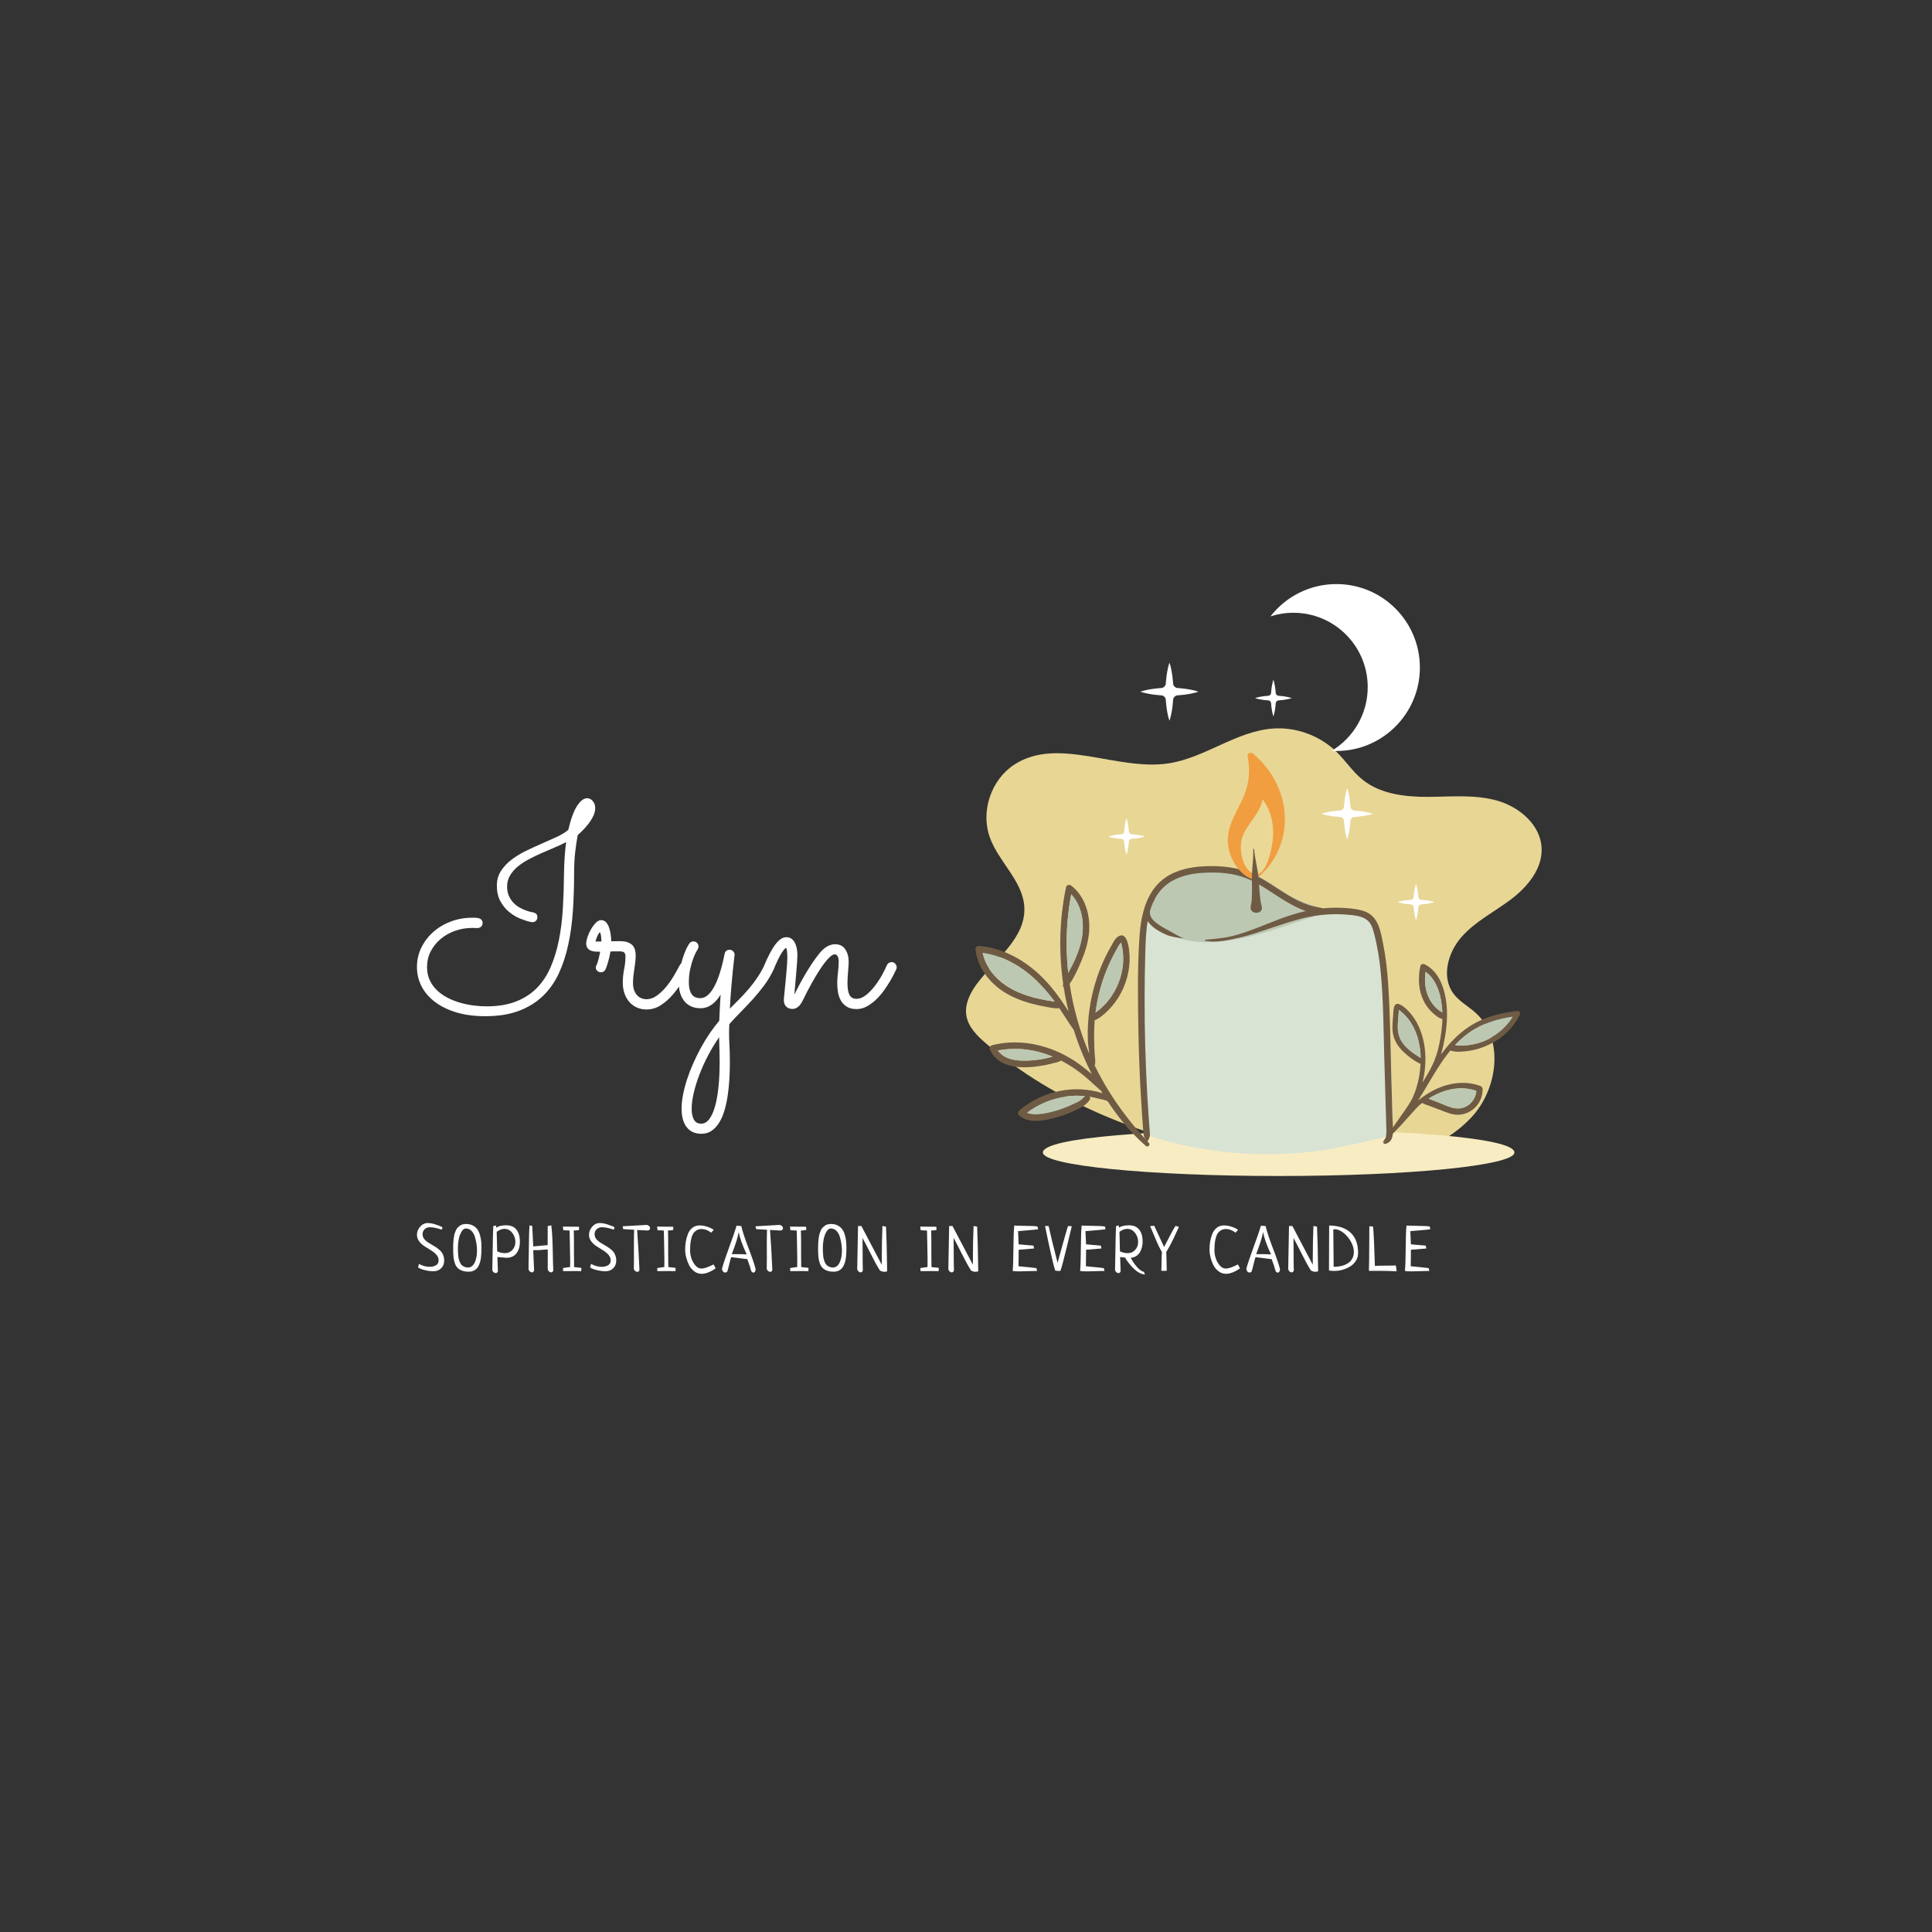 <svg viewBox="0 0 575 575" class="roots-wrapper"><rect x="0" y="0" width="575" height="575" fill="#333333" stroke="none"/><g transform="rotate(0 0 0)"><svg viewBoxSize="575" data-root-id="2841573992641" xmlns="http://www.w3.org/2000/svg" xmlns:xlink="http://www.w3.org/1999/xlink" version="1.1" id="Layer_1" x="287.5" y="173.83" viewBox="492.757 733.632 3691.489 3795.866" enable-background="new 0 0 5000.003 5000.003" xml:space="preserve" height="176.17" width="171.326" preserveAspectRatio="xMinYMin" zoom="1" editorType="buyer" data-layer-role="icon" style="position: absolute; height: 176.17px; width: 171.326px; top: 173.83px; left: 287.5px;"><path id="_2026380728480" fill="#F3EDE1" d="M624.723,3682.648c-58.103-49.447-117.7-107.152-129.754-182.49    c-11.454-71.535,23.217-142.572,66.2-200.891c116.957-158.545,312.449-291.586,305.855-488.49    c-5.689-170.252-164.87-293.527-222.075-453.964c-59.299-166.428,9.331-369.272,157.531-465.443    c281.896-182.98,655.846,42.048,988.199-7.828c233.599-35.07,433.516-205.882,669.094-223.317    c149.128-11.025,301.937,44.746,408.888,149.236c57.973,56.622,102.803,126.364,165.637,177.521    c115.086,93.694,273.385,111.957,421.814,111.236c148.408-0.713,300.029-16.216,442.832,24.184    c142.805,40.406,278.209,155.584,285.025,303.831c6.117,132.729-89.938,248.735-195.877,328.934    c-105.932,80.178-228.484,140.979-316.674,240.369c-88.158,99.383-132.047,257.482-52.996,364.273    c37.277,50.32,95.043,80.691,141.592,122.576c187.32,168.566,143.5,494.779-31.23,676.34    c-371.541,386.094-1064.992,334.875-1542.848,232.064C1615.774,4268.121,1073.696,4064.646,624.723,3682.648L624.723,3682.648z" name="Layer %{number}" zoom="1" data-layer-id="4346447492641" style="fill: rgb(234, 216, 150); fill-opacity: 0.99;"></path><path id="_2026380728480" fill="#6F5B44" d="M4009.517,4378.935c0,83.145-676.885,150.563-1511.836,150.563    c-834.953,0-1511.828-67.418-1511.828-150.563C985.853,4182.273,4009.517,4182.275,4009.517,4378.935z" name="Layer %{number}" zoom="1" data-layer-id="9144263992641" style="fill: rgb(248, 236, 194); fill-opacity: 1;"></path><path id="_2026380728480" fill="#BDC8B3" d="M2545.125,2717.689c-43.957-27.09-84.654-57.475-130.09-83.008    c-74.396-41.801-161.051-69.941-251.196-81.617c-145.34-18.809-305.126,9.023-409.777,90.727    c-104.65,81.703-138.985,220.795-59.729,318.676c89.485,110.492,277.848,136.547,444.09,141.768    c211.885,6.633,729.16,17.59,884.966-129.738c85.773-81.111-5.582-92.068-109.244-121.764    C2781.109,2814.603,2659.582,2788.257,2545.125,2717.689L2545.125,2717.689z" name="Layer %{number}" zoom="1" data-layer-id="3003237292641" style="fill: rgb(189, 200, 179); fill-opacity: 1;"></path><path id="_2026380728480" fill="#D8E3D4" d="M3223.488,3920.572c-2.945-104.891-22.809-192.9-25.668-297.768    c-2.838-103.508-12.391-220.488-15.227-323.994c-2.313-85.744-15.363-169.705-34.207-253.91    c-17.779-79.484-30.84-141.09-97.994-189.391c-58.631-42.188-160.846-39.322-228.471-20.4    c-59.123,16.58-117.357,36.105-175.531,55.701c-126.703,42.658-253.521,86.949-384.676,113.965    c-131.557,27.092-273.363,40.541-403.761,0c-67.835-21.096-128.729-55.477-182.271-101.992    c-10.526-9.137-20.391-18.822-29.774-28.916c-5.921,6.445-10.024,15.195-10.867,26.264    c-26.211,347.344-11.833,697.455-4.352,1045.275c1.067,48.736,2.11,97.471,3.177,146.229c0.541,25.268,1.809,50.143,4.715,75.225    c1.384,11.795,4.313,22.842,7.892,33.678c0,2.566,0.047,5.193,0.047,7.76c-10.845,16.557-2.25,37.303,11.881,51    c17.692,17.168,40.757,22.98,63.66,29.852c27.146,8.139,54.408,15.807,81.825,22.926    c107.588,28.051,217.486,47.553,327.888,60.592c220.64,26.135,444.11,21.867,663.87-10.334    c40.049-5.861,393.512-77.662,398.521-90.807c15.012,3.131,27.176-19.008,30.691-36.924    c10.182-52.182,4.484-105.818,2.992-158.773C3226.394,4024.08,3224.917,3972.345,3223.488,3920.572L3223.488,3920.572z" name="Layer %{number}" zoom="1" data-layer-id="1779176792641" style="fill: rgb(216, 227, 212);"></path><path id="_2026380728480" fill="#6F5B44" d="M3838.207,3653.802c-38.023,18.785-77.816,30.24-119.771,35.883c-20.785,2.859-41.887,3.688-62.85,2.883    c-8.908-0.291-17.84-1.418-26.789-2.385c26.246-28.207,54.975-54.354,87.008-77.432c83.752-60.426,183.027-91.471,284.441-105.395    C3961.642,3570.597,3905.019,3620.849,3838.207,3653.802z M3349.707,3732.968c-23.262-18.064-45.551-38.896-61.59-63.777    c-18.738-29.012-26.438-61.346-26.613-95.764c-0.068-18.555,1.549-37.119,3.105-55.65c0.92-10.871,1.863-21.736,2.791-32.623    c0.475-5.307,0-13.924,0.758-21.439c6.863,4.84,16.018,13.098,18.447,15.053c10.105,8.365,19.576,17.564,28.393,27.264    c16.762,18.494,30.93,38.965,42.898,60.871c24.727,45.307,39.303,95.611,46.119,146.629c2.607,19.635,4.025,39.457,4.385,59.367    C3389.208,3759.197,3368.363,3747.482,3349.707,3732.968z M3546.189,3480.093c-12.734-7.178-24.588-15.75-35.322-25.672    c-19.996-18.4-36.129-40.268-48.342-64.512c-26.477-52.781-30.523-112.234-22.881-169.869    c78.045,54.285,104.16,168.813,107.895,260.773C3547.064,3480.568,3546.658,3480.361,3546.189,3480.093z M3629.195,4095.148    c-37.93-5.482-75.715-25.418-111.26-39.027c-19.705-7.514-39.395-15.051-59.053-22.564c17.566-11.004,35.723-21.031,54.438-29.871    c77.945-36.619,170.404-50.26,252.338-19.391C3759.423,4052.119,3699.927,4105.392,3629.195,4095.148L3629.195,4095.148z     M3791.029,3952.458c-89.684-34.326-190.623-22.297-276.896,16.355c-41.666,18.686-81.41,44.146-116.842,72.209    c-1.801,1.396-3.604,2.814-5.359,4.232c14.307-22.787,28.238-45.781,42.07-68.791c51.563-85.689,101.232-174.752,164.764-251.908    c36.594,13.725,86.516,7.107,122.822,1.795c44.859-6.541,89.645-21.814,130.344-41.633    c82.377-40.162,151.734-106.676,192.227-189.1c4.814-9.791-0.676-26.1-13.971-24.635    c-101.123,11.041-202.055,35.209-290.223,87.691c-66.475,39.609-123.135,93.371-171.594,153.307    c-10.213,12.621-20.111,25.416-29.74,38.422c6.861-21.576,11.875-43.912,16.645-65.732    c13.748-63.639,22.543-128.543,22.158-193.783c-0.582-113.285-30.975-262.613-142.596-318.605    c-10.58-5.307-25.717-1.328-28.506,11.676c-15.949,73.76-12.645,153.377,20.947,221.969c14.215,29.012,34.164,56.033,58.24,77.607    c15.633,13.971,39.096,34.91,62.266,39.004c-1.418,53.271-9.002,106.383-19.566,158.537    c-21.578,106.641-55.275,163.047-108.166,249.529c8.445-33.557,14.045-67.771,16.809-102.256    c6.297-78.865-2.023-160.078-30.799-234.137c-13.342-34.234-30.73-66.521-53.357-95.533    c-20.141-25.809-48.664-56.539-79.324-69.918c-43.281-18.877-39.258,48.342-41.389,72.34c-4.094,46.371-9.99,94.844,4.922,139.998    c12.805,38.711,37.816,71.582,67.871,98.686c29.986,26.973,65.662,54.689,103.033,70.592c-1.234,26.836-4.348,53.656-9.023,79.947    c-5.191,29.158-12.461,57.957-21.752,86.072c-18.66,56.383-38.852,87.516-72.664,136.188    c-18.201,26.143-79.873,113.361-114.98,164.104c-29.605,42.787-39.457,60.4,23.824-0.605c7.906-7.623,15.684-17.434,26.021-27.58    c64.24-63.045,139.947-156.777,164.318-175.936c4.977-3.941,10.037-7.789,15.189-11.584c0.246,0.244,0.49,0.443,0.783,0.721    c9.652,6.922,23.621,10.143,34.67,14.328c23.869,8.994,47.807,17.996,71.674,27.02c42.646,16.057,85.682,37.34,132.43,33.246    c84.809-7.398,149.236-79.502,147.189-164.67C3805.251,3962.134,3799.517,3955.679,3791.029,3952.458L3791.029,3952.458z" name="Layer %{number}" zoom="1" data-layer-id="5074896992641" style="fill: rgb(111, 91, 68); fill-opacity: 1;"></path><path id="_2026380728480" fill="#BDC8B3" d="M3547.539,3480.814c-0.475-0.246-0.881-0.453-1.35-0.721c-12.734-7.178-24.59-15.75-35.322-25.672    c-19.996-18.4-36.129-40.268-48.344-64.512c-26.475-52.781-30.523-112.234-22.879-169.869    c78.045,54.285,104.16,168.811,107.895,260.771V3480.814z M3408.4,3772.898c-19.191-13.701-40.037-25.416-58.693-39.93    c-23.262-18.064-45.551-38.896-61.59-63.777c-18.74-29.012-26.438-61.346-26.613-95.764c-0.07-18.555,1.549-37.119,3.105-55.65    c0.92-10.871,1.863-21.736,2.789-32.623c0.477-5.307,0-13.924,0.76-21.439c6.863,4.84,16.018,13.098,18.447,15.053    c10.105,8.365,19.574,17.564,28.393,27.264c16.76,18.494,30.93,38.965,42.898,60.871c24.727,45.307,39.303,95.611,46.119,146.629    C3406.621,3733.166,3408.041,3752.988,3408.4,3772.898z M3765.658,3984.294c-6.234,67.824-65.732,121.096-136.463,110.854    c-37.93-5.482-75.715-25.418-111.26-39.027c-19.705-7.514-39.395-15.051-59.053-22.564c17.564-11.004,35.721-21.031,54.438-29.871    C3591.265,3967.066,3683.724,3953.425,3765.658,3984.294L3765.658,3984.294z M4000.246,3507.357    c-38.605,63.24-95.229,113.492-162.041,146.445c-38.021,18.785-77.814,30.24-119.77,35.883    c-20.787,2.859-41.887,3.688-62.85,2.883c-8.91-0.291-17.842-1.418-26.789-2.385c26.244-28.207,54.975-54.354,87.008-77.432    C3799.554,3552.326,3898.83,3521.281,4000.246,3507.357L4000.246,3507.357z" name="Layer %{number}" zoom="1" data-layer-id="9301334292641" style="fill: rgb(189, 200, 179); fill-opacity: 1;"></path><path id="_2026380728480" fill="#6F5B44" d="M1237.707,4034.636c-13.563,12.215-30.324,20.496-46.472,28.73    c-37.631,19.184-76.888,34.824-117.408,46.785c-37.049,10.918-75.808,20.25-114.411,23.285    c-25.647,2.07-53.403,1.441-76.934-9.262c71.037-55.305,156.205-90.412,245.36-103.799c42.07-6.326,85.39-7.354,127.844-3.352    c-5.804,4.516-10.281,10.703-17.979,17.613V4034.636z M1038.488,3766.896c-17.527,4.723-35.293,8.725-53.158,12.074    c-36.58,6.779-73.675,10.33-110.86,10.828c-68.407,0.957-136.593-9.9-177.084-64.729c117.471-23.553,240.209-7.154,350.595,38.721    C1044.63,3765.001,1041.455,3766.082,1038.488,3766.896z M1458.87,3318.527c-20.272,42.271-46.794,81.412-79.571,115.041    c-15.61,16.025-32.509,31.029-50.681,44.117c-1.802,1.287-3.558,2.545-5.352,3.758c10.703-83.344,31.067-165.477,60.242-244.258    c17.749-47.828,39.026-94.33,63.484-139.115c11.003-20.203,21.706-42.406,35.769-60.67c1.211-1.643,2.407-3.268,3.664-4.908    c0.047-0.045,0.084-0.084,0.139-0.084c0.628,1.84,1.211,3.734,1.748,5.689c3.128,11.248,5.421,22.787,7.406,34.303    C1509.797,3155.099,1494.998,3243.121,1458.87,3318.527L1458.87,3318.527z M1148.383,3227.035    c-5.405-49.938-8.664-100.127-9.744-150.295c-2.63-118.637,6.861-237.232,28.774-353.762    c59.951,64.375,80.829,156.682,73.093,244.119c-5.222,58.471-23.715,115.992-46.793,169.639    C1180.464,3167.558,1163.947,3197.14,1148.383,3227.035L1148.383,3227.035z M1016.153,3404.24    c-28.845-5.09-57.528-11.117-85.889-18.563c-57.459-15.004-113.606-35.791-164.425-66.904    c-79.993-48.926-148.7-127.254-167.484-220.795c128.296,17.189,246.15,84.18,339.6,172.299    c45.467,42.807,86.41,90.406,123.458,140.664C1046.385,3408.312,1030.997,3406.894,1016.153,3404.24L1016.153,3404.24z     M1150.63,3475.8c-15.411-25.963-32.104-51.18-49.179-75.607c-42.308-60.719-89.484-118.131-144.175-168.137    c-106.131-97.113-238.338-166.402-383.127-178.35c-10.274-0.857-22.158,9.945-20.985,20.564    c12.283,114.25,84.294,209.838,178.548,272.02c52.774,34.84,112.794,58.662,173.465,75.652    c31.789,8.865,63.983,15.834,96.416,21.707c28.821,5.223,60.272,13.992,89.493,9.408c31.036,46.053,59.461,93.975,92.119,138.873    l0.025,0.08c30.969,97.92,69.979,193.309,116.704,284.727l-0.046-0.086c-11.923-10.619-24.183-20.832-36.512-30.73    c-53.809-43.152-111.827-80.92-174.676-109.557c-133.764-60.986-285.561-82.178-428.993-45.33    c-13.548,3.467-18.991,18.225-13.118,30.24c63.01,129.232,228.354,120.307,348.823,97.965c17.903-3.35,35.63-7.352,53.203-12.084    c15.588-4.225,35.791-7.238,49.669-15.672c1.304-0.813,2.515-1.641,3.597-2.521c50.841,26.252,99.022,57.949,143.347,94.055    c25.256,20.557,49.063,42.652,73.262,64.381c11.255,10.121,22.656,20.043,33.881,30.195c2.5,2.314,5.015,4.723,7.514,7.191    c2.884,4.861,5.781,9.676,8.757,14.422c-17.712-6.096-34.266-10.145-42.592-12.084c-57.159-13.088-116.458-16.959-174.791-11.285    c-117.448,11.516-229.099,57.787-318.423,135.289c-7.989,6.932-8.487,22.449-0.299,29.465    c62.428,53.656,153.131,35.545,225.947,16.938c43.151-10.996,85.307-26.092,125.774-44.609    c37.478-17.135,78.29-35.875,101.752-71.375c4.433-6.746,3.083-14.26-0.475-20.67c20.356,3.258,40.452,7.912,60.356,13.334    c13.295,3.604,40.629,6.523,55.726,16.83c31.919,48.25,66.246,94.904,102.872,139.742c19.82,24.299,40.36,47.33,61.637,69.58    c25.265,26.346,51.609,51.471,79.365,76.1c13.233,11.791,32.172-6.227,19.819-19.383c-18.47-19.76-36.626-39.779-54.345-60.09    c-115.968-132.566-216.188-277.602-293.06-436.084c7.023-21.484,2.431-43.098,0.406-65.838    c-2.247-25.74-2.247-51.363-3.128-77.119c-1.703-49.406-1.166-98.531,2.883-147.756c0.046-0.199,0.046-0.406,0.092-0.605    c9.783-1.848,19.114-7.33,28.277-13.77c20.602-14.508,40.038-30.57,57.902-48.389c32.908-32.863,60.939-71.129,82.585-112.273    c44.294-84.225,63.723-180.986,51.601-275.576c-4.478-34.664-18.31-121.25-72.41-84.133    c-18.945,13.002-29.986,37.928-41.15,57.205c-15.318,26.391-29.488,53.447-42.538,81.051    c-48.933,103.707-81.955,214.301-97.972,327.791c-8.795,62.266-12.552,124.984-10.658,187.842    c0.967,32.41,5.26,63.684,9.898,95.672c0.081,0.408,0.126,0.832,0.17,1.242c-0.047-0.111-0.125-0.236-0.17-0.369    c-61.055-143.002-103.615-294.238-126.318-448.291c31.988-46.348,55.749-100.494,77.187-151.758    c24.589-58.809,43.189-120.6,47.852-184.422c7.76-107.463-25.938-224.506-113.338-292.967c-11.248-8.793-31.113-8.119-34.71,9.025    c-42.852,204.033-48.073,414.531-18.354,620.613c-0.499,1.418-1.036,2.791-1.534,4.232c-2.093,5.934,0.292,11.738,4.501,15.787    c3.197,20.363,6.701,40.744,10.55,61.008C1135.672,3411.525,1142.732,3443.765,1150.63,3475.8L1150.63,3475.8z" name="Layer %{number}" zoom="1" data-layer-id="0968090992641" style="fill: rgb(111, 91, 68); fill-opacity: 1;"></path><path id="_2026380728480" fill="#BDC8B3" d="M1255.687,4017.025c-5.804,4.516-10.281,10.703-17.979,17.611c-13.563,12.215-30.324,20.496-46.472,28.73    c-37.631,19.184-76.888,34.824-117.408,46.785c-37.049,10.918-75.808,20.25-114.411,23.285    c-25.647,2.07-53.403,1.441-76.934-9.262c71.037-55.305,156.205-90.412,245.36-103.799    C1169.913,4014.05,1213.232,4013.023,1255.687,4017.025L1255.687,4017.025z M1047.98,3763.791    c-3.352,1.211-6.525,2.291-9.492,3.105c-17.527,4.723-35.293,8.725-53.158,12.074c-36.58,6.779-73.675,10.33-110.86,10.828    c-68.408,0.957-136.593-9.9-177.084-64.729C814.856,3701.517,937.594,3717.916,1047.98,3763.791z M1458.87,3318.527    c-20.272,42.271-46.794,81.412-79.571,115.041c-15.61,16.025-32.509,31.029-50.681,44.117c-1.802,1.287-3.558,2.545-5.352,3.758    c10.703-83.344,31.067-165.477,60.241-244.258c17.75-47.828,39.027-94.33,63.485-139.115    c11.003-20.203,21.706-42.406,35.768-60.67c1.212-1.643,2.408-3.268,3.665-4.908c0.046-0.045,0.084-0.084,0.139-0.084    c0.628,1.84,1.211,3.734,1.748,5.689c3.128,11.248,5.421,22.787,7.406,34.303    C1509.796,3155.099,1494.998,3243.121,1458.87,3318.527L1458.87,3318.527z M1240.506,2967.097    c-5.222,58.471-23.715,115.992-46.794,169.639c-13.249,30.822-29.765,60.404-45.329,90.299    c-5.405-49.938-8.664-100.127-9.744-150.295c-2.63-118.637,6.861-237.232,28.774-353.762    C1227.364,2787.353,1248.242,2879.66,1240.506,2967.097L1240.506,2967.097z M1061.413,3410.941    c-15.028-2.629-30.416-4.047-45.26-6.701c-28.845-5.09-57.528-11.117-85.89-18.563c-57.458-15.004-113.606-35.791-164.425-66.904    c-79.992-48.926-148.699-127.254-167.484-220.795c128.297,17.189,246.151,84.18,339.6,172.299    C983.421,3313.083,1024.364,3360.683,1061.413,3410.941L1061.413,3410.941z" name="Layer %{number}" zoom="1" data-layer-id="0592228192641" style="fill: rgb(189, 200, 179); fill-opacity: 1;"></path><path id="_2026380728480" fill="#6F5B44" d="M2783.564,2812.921c-30.473-6.029-61.127-11.467-90.783-20.814c-45.658-14.422-88.625-36.404-129.73-60.74    c-79.792-47.199-153.759-104.766-239.126-142.061c-87.468-38.221-182.328-48.617-277.104-46.885    c-82.246,1.512-166.878,13.924-240.638,52.238c-150.21,77.99-190.808,245.789-201.043,401.842    c-13.258,201.787-10.459,405.959-6.687,608.039c2.231,118.758,6.433,237.486,12.62,356.107    c3.021,57.926,6.502,115.83,10.466,173.709c2.07,30.301,4.271,60.633,6.609,90.912c1.058,13.693,1.441,27.801,3.804,41.326    c2.606,14.912,9.154,23.707,17.703,36.143c2.315,3.359,8.257,4.639,10.374,0.092c4.762-10.166,10.144-19.475,11.608-30.684    c1.304-9.852-0.03-19.996-0.729-29.895c-1.886-27.557-4.201-55.098-6.157-82.652c-3.488-49.6-6.662-99.23-9.477-148.854    c-5.773-102.059-10.098-204.172-12.95-306.346c-5.766-205.721-5.604-411.604,0.515-617.309    c1.816-61.057,4.025-128.014,15.046-192.508c6.48,10.512,14.564,20.109,23.374,28.404c26.184,24.672,58.739,42.943,91.355,57.566    c35.116,15.748,72.326,19.52,110.025,24.582c1.288,0.16,1.327-1.688,0.3-2.088c-30.057-11.699-56.47-29.787-84.793-44.838    c-25.962-13.809-52.505-27.939-76.374-45.26c-20.824-15.119-44.271-35.744-48.901-62.426c-1.11-6.408-1.269-12.932-0.676-19.463    c5.631-19.521,12.431-38.514,20.64-56.727c2.711-4.563,5.525-8.924,8.336-13.027c0.733-1.072,0.139-2.188-0.8-2.668    c20.043-39.244,47.416-74.271,85.002-102.229c65.194-48.504,148.431-66.438,228.132-71.137    c91.87-5.398,188.148,0.16,274.581,33.881c94.124,36.734,173.756,101.545,260.413,151.982    c35.643,20.738,78.658,44.229,123.383,59.42c-36.643,8.064-72.859,18.217-108.609,30.133    c-88.226,29.404-173.142,67.916-260.902,98.756c-42.722,15.004-85.236,28.729-129.753,37.461    c-48.097,9.424-96.739,12.459-145.349,17.703c-3.481,0.385-5.13,5.943-0.92,6.725c72.433,13.564,146.13-3.871,216.746-19.773    c76.014-17.121,149.328-43.711,223.202-68.139c74.081-24.475,148.561-49.854,225.159-65.219    c84.699-16.982,171.471-21.705,257.467-13.539c34.395,3.258,71.721,7.307,102.488,24.342    c35.346,19.521,47.445,54.439,57.299,91.441c22.449,84.295,35.881,170.811,44.094,257.582    c16.553,175.037,16.799,351.736,21.867,527.363c2.852,99.369,5.711,198.705,8.572,298.074    c1.479,51.018,2.943,102.059,4.432,153.084c0.561,19.684,2.385,39.932-0.477,59.521c-2.545,17.527-0.918,35.699-15.096,48.619    c-3.352,3.037-1.027,9.959,3.826,9.516c28.207-2.615,48.096-25.041,52.145-52.375c5.92-40.039,0.582-82.494-0.582-122.762    c-2.723-95.15-5.467-190.311-8.189-285.492c-5.398-187.656-6.631-376.041-19.191-563.43    c-5.957-89.217-15.725-178.457-33.744-266.125c-15.449-75.27-29.426-163.389-107.732-197.602    c-34.488-15.074-72.096-19.842-109.26-23.377c-44.455-4.248-89.262-5.084-133.848-2.537    C2804.843,2811.113,2794.189,2811.921,2783.564,2812.921L2783.564,2812.921z" name="Layer %{number}" zoom="1" data-layer-id="0286466792641" style="fill: rgb(111, 91, 68); fill-opacity: 1;"></path><path id="_2026380728480" fill="#6F5B44" d="M2316.364,2479.949c-0.223,0-0.223,0.337,0,0.337C2316.563,2480.286,2316.563,2479.949,2316.364,2479.949z    " name="Layer %{number}" zoom="1" data-layer-id="9972602792641" style="fill: rgb(111, 91, 68); fill-opacity: 1;"></path><path id="_2026380728480" fill="#F19E40" d="M2471.336,1988.123c-34.91-63.73-81.994-120.483-137.828-166.894    c-15.388-12.797-38.965-1.71-34.672,19.391c13.595,66.498,11.678,135.534-6.34,201.066    c-17.145,62.312-49.892,117.294-77.594,175.128c-24.243,50.728-43.818,104.743-42.891,161.703    c0.805,49.968,15.136,99.613,40.515,142.642c23.976,40.607,62.266,85.76,108.944,101.193c1.87,2.516,4.723,4.141,8.617,3.727    c1.212-0.131,2.34-0.27,3.466-0.422c0.675,0.154,1.304,0.383,1.955,0.453c1.687,0.336,3.397-0.301,4.608-1.373    c9.001-1.557,16.262-4.232,24.703-10.957c12.354-9.83,24.045-20.494,35.14-31.697c21.239-21.461,40.354-45.244,57.029-70.416    c32.993-49.798,56.661-106.337,69.512-164.685C2553.335,2224.896,2531.132,2097.251,2471.336,1988.123L2471.336,1988.123z" name="Layer %{number}" zoom="1" data-layer-id="7927812392641" style="fill: rgb(241, 158, 64); fill-opacity: 1;"></path><path id="_2026380728480" fill="#EAD896" d="M2264.557,2357.349c29.895-87.844,115.99-152.142,129.822-243.896    c54.354,71.13,74.886,164.687,66.253,253.772c-6.724,69.243-45.582,261.47-128.005,222.097    C2259.313,2554.322,2241.861,2424.008,2264.557,2357.349z" name="Layer %{number}" zoom="1" data-layer-id="2762585592641" style="fill: rgb(234, 216, 150); fill-opacity: 1;"></path><path id="_2026380728480" fill="#6F5B44" d="M2390.016,2807.218c-1.909-16.484-6.678-25.148-8.641-40.605c-1.955-15.473-3.779-30.883-5.014-46.449    c-2.523-31.742-5.176-63.438-7.377-95.227c-4.432-64.404-23.262-126.449-28.568-190.447c-0.299-3.712-6.033-3.896-5.873-0.047    c2.723,63.187-9.361,126.541-8.166,190.041c0.561,30.371,0.422,60.627,0.085,91.02c-0.177,16.584-0.675,33.092-1.863,49.631    c-0.698,9.736-2.79,17.25-4.501,25.707c-1.219,4.861-1.848,10.082-2.177,15.611c-2.814,47.537,77.378,46.035,72.095,0.768    V2807.218z" name="Layer %{number}" zoom="1" data-layer-id="3613995492641" style="fill: rgb(111, 91, 68); fill-opacity: 1;"></path><path id="_2026380728480" fill="#6F5B44" d="M2868.14,733.632c-171.932,0-324.908,81.043-422.851,207.094c46.273-14.951,95.605-23.079,146.851-23.079    c263.289,0,476.707,213.381,476.707,476.676c0,173.625-92.813,325.545-231.553,408.911c10.221,0.56,20.502,0.897,30.846,0.897    c295.621,0,535.246-239.648,535.246-535.27C3403.386,973.234,3163.761,733.632,2868.14,733.632L2868.14,733.632z" name="Layer %{number}" zoom="1" data-layer-id="0675730592641" style="fill: rgb(255, 255, 255); fill-opacity: 1;"></path><path id="_2026380728480" fill="#6F5B44" d="M1629.345,2349.589c-6.417-1.801-15.596-3.979-26.591-5.965c-5.512-0.966-11.478-1.886-17.795-2.722    c-6.303-0.805-12.958-1.571-19.844-2.139c-3.243-0.284-6.547-0.538-9.875-0.737c-9.944-0.628-17.903-8.595-18.532-18.539    c-0.206-3.327-0.452-6.633-0.728-9.876c-0.584-6.885-1.342-13.54-2.155-19.843c-0.835-6.295-1.756-12.282-2.722-17.765    c-1.955-11.025-4.163-20.203-5.965-26.613c-1.779-6.44-3.152-10.105-3.152-10.105s-1.364,3.665-3.143,10.105    c-1.802,6.41-4.003,15.588-5.966,26.613c-0.966,5.482-1.886,11.47-2.722,17.765c-0.805,6.303-1.571,12.958-2.154,19.843    c-0.276,3.243-0.521,6.525-0.721,9.853c-0.629,9.944-8.596,17.911-18.54,18.54c-3.35,0.199-6.64,0.43-9.875,0.721    c-6.886,0.559-13.54,1.35-19.843,2.131c-6.318,0.836-12.283,1.757-17.772,2.746c-11.019,1.963-20.196,4.163-26.606,5.965    c-6.44,1.778-10.105,3.174-10.105,3.174s3.665,1.395,10.105,3.166c6.41,1.803,15.588,4.025,26.606,5.989    c5.489,0.966,11.454,1.908,17.772,2.744c6.303,0.782,12.957,1.549,19.843,2.14c3.221,0.269,6.502,0.514,9.829,0.713    c9.968,0.613,17.935,8.572,18.54,18.539c0.222,3.328,0.444,6.609,0.743,9.83c0.561,6.885,1.326,13.54,2.14,19.843    c0.828,6.317,1.748,12.283,2.714,17.796c1.979,10.995,4.187,20.18,5.988,26.613c1.779,6.41,3.166,10.075,3.166,10.075    s1.396-3.666,3.175-10.075c1.802-6.434,4.003-15.618,5.988-26.613c0.966-5.513,1.887-11.479,2.722-17.796    c0.813-6.303,1.572-12.958,2.14-19.843c0.284-3.235,0.537-6.525,0.736-9.853c0.605-9.968,8.572-17.934,18.517-18.563    c3.327-0.199,6.608-0.445,9.852-0.713c6.886-0.591,13.541-1.351,19.844-2.162c6.317-0.813,12.283-1.757,17.795-2.723    c10.995-1.955,20.174-4.163,26.591-5.964c6.433-1.749,10.098-3.145,10.098-3.145S1635.777,2351.368,1629.345,2349.589z     M3087.632,2202.125c-8.994-2.516-21.844-5.598-37.279-8.343c-7.713-1.349-16.055-2.652-24.895-3.825    c-8.826-1.104-18.156-2.186-27.787-2.99c-4.547-0.407-9.154-0.744-13.832-1.036c-13.924-0.874-25.086-12.015-25.961-25.961    c-0.291-4.655-0.629-9.285-1.012-13.832c-0.836-9.63-1.887-18.946-3.014-27.786c-1.174-8.841-2.477-17.183-3.826-24.896    c-2.744-15.418-5.828-28.283-8.342-37.277c-2.484-8.979-4.416-14.131-4.416-14.131s-1.932,5.152-4.41,14.131    c-2.514,8.994-5.596,21.859-8.342,37.277c-1.35,7.714-2.66,16.056-3.826,24.896c-1.125,8.84-2.184,18.156-3.012,27.786    c-0.383,4.547-0.721,9.132-1.012,13.786c-0.883,13.954-12.039,25.11-25.984,25.961c-4.654,0.291-9.271,0.629-13.818,1.012    c-9.621,0.813-18.959,1.887-27.777,2.991c-8.84,1.173-17.182,2.476-24.904,3.849c-15.434,2.745-28.275,5.851-37.27,8.373    c-9.002,2.491-14.131,4.431-14.131,4.431s5.129,1.955,14.131,4.455c8.994,2.515,21.836,5.62,37.27,8.365    c7.723,1.372,16.064,2.652,24.904,3.825c8.818,1.121,18.156,2.201,27.777,2.991c4.523,0.406,9.141,0.744,13.771,1.012    c13.947,0.882,25.102,12.038,25.984,25.984c0.291,4.654,0.629,9.247,1.012,13.763c0.813,9.653,1.887,18.97,2.99,27.81    c1.174,8.817,2.477,17.183,3.826,24.88c2.768,15.427,5.85,28.277,8.365,37.271c2.5,9.001,4.455,14.154,4.455,14.154    s1.963-5.152,4.432-14.154c2.545-8.994,5.627-21.844,8.395-37.271c1.35-7.697,2.654-16.063,3.826-24.88    c1.098-8.84,2.178-18.156,2.982-27.81c0.385-4.516,0.729-9.154,1.02-13.809c0.875-13.946,12.008-25.103,25.953-25.984    c4.662-0.291,9.271-0.629,13.795-1.012c9.629-0.813,18.961-1.887,27.787-3.014c8.84-1.15,17.182-2.453,24.895-3.826    c15.436-2.745,28.285-5.826,37.277-8.326c9.002-2.492,14.131-4.424,14.131-4.424s-5.129-1.94-14.131-4.416H3087.632z     M3485.925,2769.833c-6.41-1.803-15.596-4.002-26.613-5.957c-5.514-0.975-11.479-1.918-17.773-2.73    c-6.326-0.805-12.957-1.572-19.844-2.154c-3.234-0.275-6.547-0.521-9.875-0.721c-9.967-0.629-17.902-8.596-18.531-18.539    c-0.207-3.328-0.453-6.633-0.744-9.875c-0.59-6.879-1.357-13.541-2.139-19.844c-0.836-6.318-1.756-12.283-2.744-17.789    c-1.955-11.002-4.141-20.18-5.943-26.613c-1.771-6.41-3.145-10.082-3.145-10.082s-1.395,3.672-3.172,10.082    c-1.779,6.434-3.98,15.611-5.936,26.613c-0.975,5.506-1.916,11.471-2.752,17.789c-0.783,6.303-1.549,12.965-2.133,19.844    c-0.268,3.242-0.521,6.523-0.742,9.828c-0.605,9.969-8.572,17.934-18.541,18.541c-3.326,0.199-6.607,0.443-9.852,0.742    c-6.879,0.561-13.541,1.326-19.859,2.141c-6.303,0.805-12.268,1.754-17.771,2.713c-11.002,1.963-20.182,4.188-26.621,5.988    c-6.402,1.779-10.074,3.174-10.074,3.174s3.672,1.389,10.074,3.174c6.439,1.795,15.619,4.004,26.621,5.98    c5.504,0.967,11.469,1.887,17.771,2.723c6.318,0.783,12.98,1.572,19.859,2.139c3.221,0.293,6.502,0.514,9.83,0.713    c9.943,0.637,17.934,8.596,18.539,18.564c0.199,3.303,0.451,6.592,0.721,9.828c0.582,6.885,1.35,13.541,2.131,19.844    c0.836,6.324,1.779,12.283,2.752,17.771c1.955,11.018,4.18,20.205,5.982,26.613c1.777,6.434,3.172,10.098,3.172,10.098    s1.373-3.664,3.168-10.098c1.801-6.408,4.01-15.596,5.965-26.613c0.99-5.488,1.91-11.447,2.744-17.771    c0.783-6.303,1.572-12.957,2.141-19.844c0.268-3.236,0.514-6.525,0.713-9.875c0.637-9.945,8.594-17.904,18.539-18.531    c3.328-0.209,6.617-0.453,9.852-0.744c6.887-0.568,13.518-1.326,19.844-2.139c6.295-0.838,12.26-1.756,17.773-2.723    c11.018-1.955,20.203-4.164,26.613-5.965c6.432-1.771,10.098-3.145,10.098-3.145S3492.357,2771.589,3485.925,2769.833    L3485.925,2769.833z M1967.855,1418.758c-10.189-2.837-24.766-6.325-42.224-9.446c-8.749-1.534-18.218-3.021-28.23-4.324    c-10.014-1.28-20.579-2.492-31.49-3.42c-5.152-0.444-10.396-0.828-15.68-1.173c-15.795-0.981-28.438-13.609-29.427-29.396    c-0.338-5.306-0.721-10.55-1.174-15.68c-0.92-10.934-2.139-21.507-3.396-31.521c-1.326-10.005-2.791-19.475-4.341-28.208    c-3.104-17.481-6.616-32.071-9.445-42.27c-2.814-10.197-5.015-16.024-5.015-16.024s-2.185,5.827-4.999,16.024    c-2.859,10.198-6.341,24.788-9.445,42.27c-1.557,8.733-3.014,18.203-4.341,28.208c-1.265,10.014-2.477,20.587-3.396,31.521    c-0.452,5.13-0.835,10.344-1.173,15.61c-0.988,15.818-13.632,28.438-29.427,29.427c-5.306,0.338-10.527,0.722-15.68,1.143    c-10.911,0.928-21.483,2.14-31.489,3.405c-10.014,1.326-19.482,2.806-28.23,4.339c-17.482,3.121-32.035,6.633-42.232,9.492    c-10.213,2.829-16.04,5.037-16.04,5.037s5.827,2.201,16.04,5.038c10.197,2.86,24.75,6.371,42.232,9.477    c8.748,1.549,18.217,3.036,28.23,4.362c10.006,1.234,20.578,2.469,31.489,3.374c5.13,0.445,10.351,0.828,15.61,1.165    c15.817,0.967,28.461,13.617,29.45,29.428c0.314,5.289,0.698,10.48,1.15,15.61c0.896,10.933,2.139,21.483,3.396,31.497    c1.304,10.028,2.79,19.475,4.339,28.23c3.105,17.481,6.618,32.034,9.493,42.247c2.813,10.19,5.021,16.017,5.021,16.017    s2.224-5.826,5.037-16.017c2.853-10.213,6.364-24.766,9.492-42.247c1.549-8.756,3.014-18.202,4.34-28.23    c1.258-10.014,2.5-20.564,3.396-31.497c0.452-5.152,0.836-10.366,1.15-15.657c0.989-15.81,13.632-28.453,29.419-29.441    c5.291-0.314,10.512-0.722,15.642-1.15c10.911-0.943,21.477-2.14,31.49-3.42c10.013-1.304,19.481-2.791,28.23-4.34    c17.481-3.105,32.034-6.594,42.224-9.453c10.213-2.807,16.048-4.992,16.048-4.992S1978.068,1421.563,1967.855,1418.758    L1967.855,1418.758z M2571.378,1461.656c-6.434-1.802-15.611-3.979-26.613-5.958c-5.514-0.974-11.479-1.894-17.773-2.722    c-6.324-0.813-12.957-1.557-19.842-2.139c-3.26-0.292-6.541-0.545-9.9-0.744c-9.937-0.629-17.902-8.595-18.508-18.54    c-0.23-3.327-0.453-6.632-0.744-9.875c-0.582-6.886-1.35-13.54-2.139-19.843c-0.828-6.295-1.779-12.283-2.745-17.773    c-1.955-11.018-4.164-20.195-5.942-26.605c-1.771-6.433-3.166-10.105-3.166-10.105s-1.373,3.673-3.152,10.105    c-1.778,6.41-3.979,15.588-5.934,26.605c-0.997,5.49-1.917,11.478-2.753,17.773c-0.782,6.303-1.548,12.957-2.132,19.843    c-0.291,3.243-0.521,6.524-0.744,9.853c-0.604,9.944-8.594,17.911-18.539,18.539c-3.327,0.199-6.632,0.43-9.867,0.721    c-6.893,0.561-13.525,1.35-19.843,2.14c-6.303,0.828-12.268,1.756-17.773,2.737c-11.025,1.963-20.18,4.163-26.613,5.965    c-6.409,1.778-10.104,3.174-10.104,3.174s3.695,1.396,10.104,3.175c6.433,1.794,15.588,4.025,26.613,5.98    c5.506,0.966,11.471,1.909,17.773,2.745c6.317,0.789,12.95,1.549,19.843,2.131c3.235,0.276,6.517,0.521,9.845,0.721    c9.944,0.613,17.911,8.572,18.539,18.54c0.2,3.327,0.453,6.616,0.722,9.829c0.582,6.886,1.349,13.548,2.139,19.844    c0.828,6.324,1.779,12.282,2.745,17.795c1.955,10.995,4.155,20.181,5.957,26.613c1.802,6.41,3.175,10.075,3.175,10.075    s1.395-3.665,3.166-10.075c1.825-6.433,4.033-15.618,5.988-26.613c0.966-5.513,1.917-11.471,2.745-17.795    c0.782-6.296,1.549-12.958,2.14-19.844c0.268-3.235,0.514-6.524,0.713-9.853c0.637-9.967,8.596-17.926,18.539-18.555    c3.328-0.207,6.617-0.452,9.853-0.729c6.885-0.582,13.518-1.341,19.844-2.154c6.295-0.813,12.26-1.756,17.771-2.722    c11.018-1.955,20.18-4.163,26.613-5.966c6.41-1.747,10.098-3.144,10.098-3.144S2577.789,1463.435,2571.378,1461.656    L2571.378,1461.656z" name="Layer %{number}" zoom="1" data-layer-id="0112232792641" style="fill: rgb(255, 255, 255); fill-opacity: 1;"></path></svg></g><g transform="rotate(0 0 0)"><svg viewBoxSize="575" data-root-id="1896506292641" xmlns="http://www.w3.org/2000/svg" y="364" viewBox="0.19 0.35 301.61 15.31" x="124.094" height="15.31" width="301.61" fontUrl="https://fonts.gstatic.com/s/neucha/v17/q5uGsou0JOdh94bvugNsCxVEgA.ttf" zoom="1" editorType="buyer" data-layer-role="slogan" style="position: absolute; top: 364px; width: 301.61px; height: 15.31px; left: 124.094px;"><g data-horizontal-grow="center" zoom="1" root="[object Object]" style="fill: rgb(255, 255, 255); fill-opacity: 1;"><path d="M0.52 13.54L0.52 13.54L0.78 12.51Q2.39 13.38 3.95 13.38L3.95 13.38Q5.07 13.38 5.85 12.92Q6.64 12.47 6.64 11.45L6.64 11.45Q6.64 10.54 5.97 9.79Q5.31 9.04 4.36 8.46Q3.41 7.89 2.47 7.28Q1.52 6.68 0.85 5.80Q0.19 4.92 0.19 3.84L0.19 3.84Q0.19 2.52 1.13 1.44Q2.08 0.35 3.41 0.35L3.41 0.35Q4.43 0.35 5.69 0.76Q6.94 1.17 7.79 1.58L7.79 1.58L7.57 2.32Q5.46 1.60 4.01 1.60L4.01 1.60Q3.12 1.60 2.49 2.17Q1.86 2.75 1.86 3.66L1.86 3.66Q1.86 4.34 2.21 4.90Q2.56 5.46 3.13 5.86Q3.69 6.27 4.39 6.66Q5.08 7.05 5.77 7.50Q6.46 7.94 7.02 8.46Q7.59 8.98 7.94 9.77Q8.29 10.56 8.29 11.54L8.29 11.54Q8.29 12.93 7.40 13.81Q6.51 14.70 5.08 14.70L5.08 14.70Q3.86 14.70 2.48 14.35Q1.09 14.01 0.52 13.54ZM10.97 8.39L10.97 8.39Q10.97 7.76 10.97 7.43Q10.97 7.11 11.00 6.44Q11.02 5.77 11.07 5.38Q11.12 4.99 11.21 4.37Q11.30 3.75 11.45 3.37Q11.60 2.99 11.79 2.50Q11.99 2.02 12.29 1.73Q12.58 1.43 12.94 1.16Q13.29 0.89 13.77 0.76Q14.25 0.63 14.83 0.63L14.83 0.63Q15.98 0.63 16.83 1.09Q17.69 1.54 18.17 2.23Q18.65 2.91 18.94 3.92Q19.23 4.92 19.31 5.83Q19.39 6.74 19.39 7.83L19.39 7.83Q19.39 8.57 19.36 9.17Q19.34 9.76 19.25 10.51Q19.17 11.26 19.01 11.84Q18.85 12.41 18.58 13.00Q18.30 13.58 17.92 13.96Q17.54 14.34 16.96 14.58Q16.39 14.83 15.68 14.83L15.68 14.83Q14.53 14.83 13.71 14.55Q12.88 14.27 12.35 13.77Q11.82 13.27 11.52 12.45Q11.21 11.63 11.09 10.67Q10.97 9.70 10.97 8.39ZM18.06 8.54L18.06 8.54Q18.06 7.63 17.92 6.64Q17.78 5.66 17.45 4.53Q17.13 3.40 16.42 2.68Q15.72 1.97 14.74 1.97L14.74 1.97Q13.99 1.97 13.43 2.96Q12.86 3.95 12.62 5.19Q12.38 6.42 12.38 7.51L12.38 7.51Q12.38 8.28 12.39 8.67Q12.40 9.07 12.45 9.81Q12.51 10.54 12.61 10.97Q12.71 11.39 12.94 11.95Q13.16 12.51 13.46 12.81Q13.77 13.12 14.26 13.35Q14.75 13.58 15.37 13.60L15.37 13.60Q16.72 13.53 17.39 12.08Q18.06 10.63 18.06 8.54ZM22.90 1.28L22.90 1.28L23.74 1.06Q23.74 1.65 23.76 1.73L23.76 1.73Q24.81 1.02 26.72 1.02L26.72 1.02Q28.78 1.02 29.80 2.31Q30.83 3.60 30.83 5.92L30.83 5.92Q30.83 7.98 29.82 9.33Q28.82 10.69 26.80 10.69L26.80 10.69Q26.46 10.69 24.13 10.46L24.13 10.46Q24.16 11.82 24.28 14.68L24.28 14.68Q24.11 15.25 23.63 15.25L23.63 15.25Q23.29 15.25 22.99 14.98Q22.68 14.71 22.61 14.32L22.61 14.32Q22.66 12.77 22.73 8.26Q22.79 3.75 22.90 1.28ZM23.92 2.97L23.92 2.97L24.07 8.76Q25.09 9.31 26.43 9.31L26.43 9.31Q27.71 9.31 28.60 8.35Q29.49 7.38 29.49 5.99L29.49 5.99Q29.49 4.49 28.56 3.28Q27.63 2.08 26.24 2.08L26.24 2.08Q25.11 2.08 23.92 2.97ZM39.10 1.26L39.10 1.26L40.18 1.04Q40.51 3.66 40.60 8.30Q40.68 12.95 40.77 14.45L40.77 14.45Q40.61 15.03 40.12 15.03L40.12 15.03Q39.79 15.03 39.48 14.75Q39.18 14.47 39.10 14.08L39.10 14.08Q39.12 13.42 39.12 11.86L39.12 11.86L39.12 8.20Q38.71 8.22 37.98 8.28Q37.25 8.35 36.65 8.39Q36.04 8.42 35.50 8.42L35.50 8.42Q35.02 8.42 34.80 8.41L34.80 8.41Q34.84 9.54 34.93 11.61Q35.02 13.67 35.06 14.45L35.06 14.45Q34.89 15.03 34.41 15.03L34.41 15.03Q34.08 15.03 33.77 14.75Q33.46 14.47 33.39 14.08L33.39 14.08Q33.44 12.49 33.49 7.89Q33.54 3.28 33.67 1.04L33.67 1.04L34.50 1.22Q34.50 1.28 34.51 1.40Q34.52 1.52 34.52 1.60L34.52 1.60Q34.76 6.16 34.80 7.31L34.80 7.31Q35.43 7.25 36.14 7.19Q36.86 7.13 37.72 7.04Q38.58 6.96 39.07 6.92L39.07 6.92Q39.09 6.92 39.09 6.74Q39.09 6.55 39.09 5.23Q39.10 3.92 39.10 1.26ZM43.69 14.66L43.69 14.66L43.65 13.75Q45.36 13.47 45.77 13.45L45.77 13.45Q45.79 12.82 45.79 11.56L45.79 11.56Q45.79 9.89 45.71 6.74Q45.64 3.60 45.62 2.58L45.62 2.58L43.75 2.49L43.62 1.41Q44.38 1.43 45.97 1.43L45.97 1.43Q47.60 1.43 48.40 1.45L48.40 1.45L48.46 2.38Q48.14 2.50 47.57 2.53Q46.99 2.56 46.84 2.58L46.84 2.58Q46.90 3.10 46.91 5.20Q46.92 7.29 46.92 9.83Q46.92 12.38 46.96 13.45L46.96 13.45Q47.25 13.51 48.09 13.58Q48.92 13.66 49.13 13.69L49.13 13.69L49.09 14.66Q48.53 14.64 47.33 14.64L47.33 14.64Q46.70 14.64 45.45 14.65Q44.21 14.66 43.69 14.66ZM51.73 13.54L51.73 13.54L51.99 12.51Q53.60 13.38 55.16 13.38L55.16 13.38Q56.27 13.38 57.06 12.92Q57.85 12.47 57.85 11.45L57.85 11.45Q57.85 10.54 57.18 9.79Q56.51 9.04 55.57 8.46Q54.62 7.89 53.68 7.28Q52.73 6.68 52.06 5.80Q51.39 4.92 51.39 3.84L51.39 3.84Q51.39 2.52 52.34 1.44Q53.29 0.35 54.62 0.35L54.62 0.35Q55.64 0.35 56.89 0.76Q58.15 1.17 59.00 1.58L59.00 1.58L58.78 2.32Q56.66 1.60 55.22 1.60L55.22 1.60Q54.32 1.60 53.69 2.17Q53.06 2.75 53.06 3.66L53.06 3.66Q53.06 4.34 53.42 4.90Q53.77 5.46 54.33 5.86Q54.90 6.27 55.60 6.66Q56.29 7.05 56.98 7.50Q57.66 7.94 58.23 8.46Q58.80 8.98 59.15 9.77Q59.50 10.56 59.50 11.54L59.50 11.54Q59.50 12.93 58.61 13.81Q57.72 14.70 56.29 14.70L56.29 14.70Q55.07 14.70 53.68 14.35Q52.30 14.01 51.73 13.54ZM61.58 2.15L61.58 2.15L61.40 1.32L68.48 0.91Q68.95 0.93 69.26 1.24Q69.58 1.56 69.58 1.93L69.58 1.93Q69.58 2.17 69.39 2.36Q69.21 2.54 68.84 2.58L68.84 2.58L65.72 2.41Q66.18 8.96 66.41 14.32L66.41 14.32Q66.24 14.88 65.78 14.88L65.78 14.88Q65.44 14.88 65.13 14.61Q64.81 14.34 64.74 13.95L64.74 13.95Q64.77 12.95 64.77 10.91L64.77 10.91Q64.77 10.15 64.76 8.63Q64.76 7.11 64.76 6.35L64.76 6.35Q64.76 4.14 64.83 2.36L64.83 2.36Q62.73 2.21 61.58 2.15ZM71.73 14.66L71.73 14.66L71.70 13.75Q73.40 13.47 73.81 13.45L73.81 13.45Q73.83 12.82 73.83 11.56L73.83 11.56Q73.83 9.89 73.76 6.74Q73.68 3.60 73.66 2.58L73.66 2.58L71.79 2.49L71.66 1.41Q72.42 1.43 74.02 1.43L74.02 1.43Q75.65 1.43 76.45 1.45L76.45 1.45L76.50 2.38Q76.19 2.50 75.61 2.53Q75.04 2.56 74.89 2.58L74.89 2.58Q74.94 3.10 74.95 5.20Q74.96 7.29 74.96 9.83Q74.96 12.38 75.00 13.45L75.00 13.45Q75.30 13.51 76.13 13.58Q76.97 13.66 77.17 13.69L77.17 13.69L77.13 14.66Q76.58 14.64 75.37 14.64L75.37 14.64Q74.74 14.64 73.50 14.65Q72.25 14.66 71.73 14.66ZM88.51 2.36L88.51 2.36L87.77 3.21Q86.32 2.13 84.91 2.13L84.91 2.13Q83.98 2.13 83.32 2.58Q82.65 3.02 82.30 3.66Q81.96 4.29 81.77 5.25Q81.57 6.22 81.53 6.92Q81.48 7.63 81.48 8.57L81.48 8.57Q81.48 9.50 81.82 10.68Q82.17 11.86 82.98 12.88Q83.80 13.90 84.87 13.90L84.87 13.90Q86.04 13.90 88.46 12.67L88.46 12.67Q88.70 13.03 89.09 13.84L89.09 13.84Q86.75 15.46 84.91 15.46L84.91 15.46Q83.72 15.46 82.74 14.73Q81.76 14.01 81.19 12.90Q80.63 11.78 80.32 10.57Q80.01 9.35 80.01 8.26L80.01 8.26Q80.01 7.05 80.20 5.91Q80.38 4.77 80.83 3.62Q81.27 2.47 82.17 1.76Q83.07 1.06 84.32 1.06L84.32 1.06Q85.39 1.06 86.54 1.43Q87.69 1.80 88.51 2.36ZM95.31 1.15L95.31 1.15L96.72 1.24Q97.23 3.54 98.85 7.75Q100.46 11.95 100.98 14.03L100.98 14.03Q100.98 14.57 100.80 14.83Q100.61 15.10 100.33 15.10L100.33 15.10Q100.09 15.10 99.88 14.91Q99.67 14.71 99.59 14.36L99.59 14.36Q99.42 13.54 98.51 11.10L98.51 11.10Q94.69 10.61 93.71 10.50L93.71 10.50Q93.47 11.17 93.12 12.67Q92.76 14.18 92.56 14.75L92.56 14.75Q92.28 15.08 91.93 15.08L91.93 15.08Q91.54 15.08 91.26 14.74Q90.98 14.40 90.98 13.90L90.98 13.90Q91.58 11.73 93.13 7.51Q94.69 3.30 95.31 1.15ZM95.95 3.02L95.95 3.02Q95.58 5.27 93.89 9.61L93.89 9.61L95.97 9.61Q97.38 9.61 98.33 9.70L98.33 9.70Q96.42 5.60 95.95 3.02ZM101.13 2.15L101.13 2.15L100.95 1.32L108.04 0.91Q108.50 0.93 108.82 1.24Q109.13 1.56 109.13 1.93L109.13 1.93Q109.13 2.17 108.95 2.36Q108.76 2.54 108.39 2.58L108.39 2.58L105.27 2.41Q105.74 8.96 105.96 14.32L105.96 14.32Q105.79 14.88 105.33 14.88L105.33 14.88Q104.99 14.88 104.68 14.61Q104.36 14.34 104.29 13.95L104.29 13.95Q104.33 12.95 104.33 10.91L104.33 10.91Q104.33 10.15 104.32 8.63Q104.31 7.11 104.31 6.35L104.31 6.35Q104.31 4.14 104.38 2.36L104.38 2.36Q102.28 2.21 101.13 2.15ZM111.29 14.66L111.29 14.66L111.25 13.75Q112.96 13.47 113.36 13.45L113.36 13.45Q113.38 12.82 113.38 11.56L113.38 11.56Q113.38 9.89 113.31 6.74Q113.23 3.60 113.22 2.58L113.22 2.58L111.34 2.49L111.21 1.41Q111.97 1.43 113.57 1.43L113.57 1.43Q115.20 1.43 116.00 1.45L116.00 1.45L116.06 2.38Q115.74 2.50 115.16 2.53Q114.59 2.56 114.44 2.58L114.44 2.58Q114.50 3.10 114.51 5.20Q114.52 7.29 114.52 9.83Q114.52 12.38 114.55 13.45L114.55 13.45Q114.85 13.51 115.68 13.58Q116.52 13.66 116.72 13.69L116.72 13.69L116.69 14.66Q116.13 14.64 114.92 14.64L114.92 14.64Q114.29 14.64 113.05 14.65Q111.81 14.66 111.29 14.66ZM119.58 8.39L119.58 8.39Q119.58 7.76 119.58 7.43Q119.58 7.11 119.61 6.44Q119.64 5.77 119.69 5.38Q119.73 4.99 119.82 4.37Q119.92 3.75 120.07 3.37Q120.21 2.99 120.41 2.50Q120.60 2.02 120.90 1.73Q121.20 1.43 121.55 1.16Q121.90 0.89 122.39 0.76Q122.87 0.63 123.44 0.63L123.44 0.63Q124.59 0.63 125.45 1.09Q126.30 1.54 126.78 2.23Q127.27 2.91 127.55 3.92Q127.84 4.92 127.92 5.83Q128.01 6.74 128.01 7.83L128.01 7.83Q128.01 8.57 127.98 9.17Q127.95 9.76 127.87 10.51Q127.78 11.26 127.63 11.84Q127.47 12.41 127.19 13.00Q126.91 13.58 126.53 13.96Q126.15 14.34 125.58 14.58Q125.00 14.83 124.30 14.83L124.30 14.83Q123.15 14.83 122.32 14.55Q121.49 14.27 120.97 13.77Q120.44 13.27 120.13 12.45Q119.82 11.63 119.70 10.67Q119.58 9.70 119.58 8.39ZM126.67 8.54L126.67 8.54Q126.67 7.63 126.53 6.64Q126.39 5.66 126.07 4.53Q125.74 3.40 125.04 2.68Q124.33 1.97 123.35 1.97L123.35 1.97Q122.61 1.97 122.04 2.96Q121.48 3.95 121.23 5.19Q120.99 6.42 120.99 7.51L120.99 7.51Q120.99 8.28 121.00 8.67Q121.01 9.07 121.07 9.81Q121.12 10.54 121.23 10.97Q121.33 11.39 121.55 11.95Q121.77 12.51 122.08 12.81Q122.39 13.12 122.88 13.35Q123.37 13.58 123.98 13.60L123.98 13.60Q125.34 13.53 126.00 12.08Q126.67 10.63 126.67 8.54ZM131.22 14.08L131.22 14.08L131.46 1.24L132.46 1.24L138.53 12.77L138.53 11.30Q138.53 5.70 138.73 1.22L138.73 1.22L139.79 1.43Q140.00 5.46 140.13 14.70L140.13 14.70Q139.74 14.86 139.31 14.86L139.31 14.86Q138.68 14.86 137.99 14.49L137.99 14.49Q136.86 12.75 135.18 9.39Q133.50 6.03 132.80 4.79L132.80 4.79Q132.82 6.05 132.83 9.39Q132.83 12.73 132.89 14.45L132.89 14.45Q132.72 15.03 132.24 15.03L132.24 15.03Q131.91 15.03 131.60 14.75Q131.29 14.47 131.22 14.08ZM150.06 14.66L150.06 14.66L150.02 13.75Q151.73 13.47 152.14 13.45L152.14 13.45Q152.16 12.82 152.16 11.56L152.16 11.56Q152.16 9.89 152.08 6.74Q152.01 3.60 151.99 2.58L151.99 2.58L150.11 2.49L149.98 1.41Q150.75 1.43 152.34 1.43L152.34 1.43Q153.97 1.43 154.77 1.45L154.77 1.45L154.83 2.38Q154.51 2.50 153.94 2.53Q153.36 2.56 153.21 2.58L153.21 2.58Q153.27 3.10 153.28 5.20Q153.29 7.29 153.29 9.83Q153.29 12.38 153.32 13.45L153.32 13.45Q153.62 13.51 154.46 13.58Q155.29 13.66 155.50 13.69L155.50 13.69L155.46 14.66Q154.90 14.64 153.70 14.64L153.70 14.64Q153.07 14.64 151.82 14.65Q150.58 14.66 150.06 14.66ZM158.34 14.08L158.34 14.08L158.58 1.24L159.58 1.24L165.65 12.77L165.65 11.30Q165.65 5.70 165.85 1.22L165.85 1.22L166.91 1.43Q167.11 5.46 167.24 14.70L167.24 14.70Q166.85 14.86 166.43 14.86L166.43 14.86Q165.80 14.86 165.11 14.49L165.11 14.49Q163.98 12.75 162.30 9.39Q160.62 6.03 159.91 4.79L159.91 4.79Q159.93 6.05 159.94 9.39Q159.95 12.73 160.01 14.45L160.01 14.45Q159.84 15.03 159.36 15.03L159.36 15.03Q159.02 15.03 158.72 14.75Q158.41 14.47 158.34 14.08ZM184.56 13.77L184.56 13.77L184.75 14.60Q184.02 14.60 182.12 14.67Q180.22 14.73 179.37 14.73L179.37 14.73Q177.99 14.73 177.49 14.60L177.49 14.60Q177.68 12.56 177.71 7.77Q177.75 2.99 177.96 1.09L177.96 1.09Q178.59 1.15 181.30 1.19Q184.02 1.22 184.86 1.35L184.86 1.35L185.06 2.19Q184.23 2.34 181.72 2.54Q179.22 2.75 179.09 2.76L179.09 2.76Q179.11 3.19 179.17 4.51Q179.24 5.83 179.25 6.68L179.25 6.68Q179.89 6.75 181.56 6.89Q183.23 7.03 183.67 7.07L183.67 7.07L183.86 7.92Q179.94 8.28 179.27 8.29L179.27 8.29Q179.27 9.11 179.25 10.77Q179.22 12.43 179.22 13.21L179.22 13.21Q183.47 13.60 184.56 13.77ZM193.97 1.24L193.97 1.24L195.08 1.30Q195.07 1.34 193.64 7.29Q192.21 13.25 191.69 14.58L191.69 14.58Q191.50 14.62 191.32 14.62L191.32 14.62Q190.80 14.62 190.15 14.49L190.15 14.49Q189.87 13.66 189.51 12.21Q189.15 10.76 188.76 9.00Q188.37 7.24 188.08 5.87Q187.79 4.51 187.48 2.95Q187.16 1.39 187.12 1.24L187.12 1.24L188.18 1.24Q188.92 4.66 190.85 12.19L190.85 12.19Q193.71 1.76 193.97 1.24ZM204.62 13.77L204.62 13.77L204.81 14.60Q204.09 14.60 202.18 14.67Q200.28 14.73 199.43 14.73L199.43 14.73Q198.06 14.73 197.56 14.60L197.56 14.60Q197.74 12.56 197.78 7.77Q197.82 2.99 198.02 1.09L198.02 1.09Q198.65 1.15 201.37 1.19Q204.09 1.22 204.92 1.35L204.92 1.35L205.13 2.19Q204.29 2.34 201.79 2.54Q199.28 2.75 199.15 2.76L199.15 2.76Q199.17 3.19 199.23 4.51Q199.30 5.83 199.32 6.68L199.32 6.68Q199.95 6.75 201.62 6.89Q203.29 7.03 203.73 7.07L203.73 7.07L203.92 7.92Q200.00 8.28 199.34 8.29L199.34 8.29Q199.34 9.11 199.31 10.77Q199.28 12.43 199.28 13.21L199.28 13.21Q203.53 13.60 204.62 13.77ZM216.56 14.90L216.56 14.90L216.86 15.66Q216.02 15.64 215.11 15.12Q214.20 14.60 213.41 13.81Q212.62 13.03 212.00 12.22Q211.38 11.41 210.94 10.63L210.94 10.63L209.47 10.46Q209.51 11.82 209.62 14.68L209.62 14.68Q209.45 15.25 208.97 15.25L208.97 15.25Q208.64 15.25 208.33 14.98Q208.02 14.71 207.95 14.32L207.95 14.32Q208.00 12.77 208.07 8.26Q208.13 3.75 208.25 1.28L208.25 1.28L209.08 1.06Q209.08 1.65 209.10 1.73L209.10 1.73Q210.16 1.02 212.07 1.02L212.07 1.02Q214.13 1.02 215.15 2.31Q216.17 3.60 216.17 5.92L216.17 5.92Q216.17 6.77 215.96 7.56Q215.76 8.35 215.36 9.04Q214.96 9.72 214.26 10.17Q213.55 10.61 212.64 10.69L212.64 10.69Q213.29 12.04 214.39 13.32Q215.48 14.60 216.56 14.90ZM209.27 2.97L209.27 2.97L209.41 8.76Q210.44 9.31 211.77 9.31L211.77 9.31Q213.05 9.31 213.94 8.35Q214.83 7.38 214.83 5.99L214.83 5.99Q214.83 4.49 213.91 3.28Q212.98 2.08 211.59 2.08L211.59 2.08Q210.45 2.08 209.27 2.97ZM225.95 1.19L225.95 1.19L226.97 1.50Q226.80 1.82 226.14 3.27Q225.49 4.73 224.71 6.27Q223.93 7.81 223.19 8.98L223.19 8.98Q223.26 9.89 223.28 11.80Q223.30 13.71 223.35 14.55L223.35 14.55Q223.19 14.58 222.50 14.58L222.50 14.58Q221.85 14.58 221.72 14.55L221.72 14.55Q221.78 13.75 221.80 11.81Q221.83 9.87 221.91 8.98L221.91 8.98Q220.98 7.44 219.84 4.68Q218.70 1.91 218.38 1.26L218.38 1.26L219.62 1.17L222.55 7.48Q222.89 6.88 224.09 4.53Q225.28 2.17 225.95 1.19ZM244.57 2.36L244.57 2.36L243.82 3.21Q242.38 2.13 240.97 2.13L240.97 2.13Q240.04 2.13 239.37 2.58Q238.70 3.02 238.36 3.66Q238.02 4.29 237.82 5.25Q237.63 6.22 237.58 6.92Q237.53 7.63 237.53 8.57L237.53 8.57Q237.53 9.50 237.88 10.68Q238.22 11.86 239.04 12.88Q239.85 13.90 240.93 13.90L240.93 13.90Q242.10 13.90 244.51 12.67L244.51 12.67Q244.75 13.03 245.14 13.84L245.14 13.84Q242.80 15.46 240.97 15.46L240.97 15.46Q239.78 15.46 238.80 14.73Q237.81 14.01 237.25 12.90Q236.68 11.78 236.37 10.57Q236.07 9.35 236.07 8.26L236.07 8.26Q236.07 7.05 236.25 5.91Q236.44 4.77 236.88 3.62Q237.33 2.47 238.23 1.76Q239.13 1.06 240.37 1.06L240.37 1.06Q241.45 1.06 242.60 1.43Q243.75 1.80 244.57 2.36ZM251.36 1.15L251.36 1.15L252.77 1.24Q253.29 3.54 254.90 7.75Q256.52 11.95 257.04 14.03L257.04 14.03Q257.04 14.57 256.85 14.83Q256.67 15.10 256.39 15.10L256.39 15.10Q256.15 15.10 255.93 14.91Q255.72 14.71 255.65 14.36L255.65 14.36Q255.48 13.54 254.57 11.10L254.57 11.10Q250.75 10.61 249.76 10.50L249.76 10.50Q249.52 11.17 249.17 12.67Q248.82 14.18 248.61 14.75L248.61 14.75Q248.34 15.08 247.98 15.08L247.98 15.08Q247.59 15.08 247.32 14.74Q247.04 14.40 247.04 13.90L247.04 13.90Q247.63 11.73 249.19 7.51Q250.75 3.30 251.36 1.15ZM252.01 3.02L252.01 3.02Q251.64 5.27 249.95 9.61L249.95 9.61L252.03 9.61Q253.44 9.61 254.38 9.70L254.38 9.70Q252.47 5.60 252.01 3.02ZM259.49 14.08L259.49 14.08L259.73 1.24L260.73 1.24L266.80 12.77L266.80 11.30Q266.80 5.70 267.00 1.22L267.00 1.22L268.06 1.43Q268.27 5.46 268.40 14.70L268.40 14.70Q268.01 14.86 267.58 14.86L267.58 14.86Q266.95 14.86 266.26 14.49L266.26 14.49Q265.13 12.75 263.45 9.39Q261.77 6.03 261.07 4.79L261.07 4.79Q261.09 6.05 261.10 9.39Q261.10 12.73 261.16 14.45L261.16 14.45Q260.99 15.03 260.51 15.03L260.51 15.03Q260.18 15.03 259.87 14.75Q259.56 14.47 259.49 14.08ZM271.63 14.49L271.63 14.49L271.68 1.09Q275.80 1.13 278.05 3.20Q280.29 5.27 280.29 9.26L280.29 9.26Q280.29 10.54 279.63 11.60Q278.96 12.65 277.91 13.29Q276.86 13.92 275.65 14.26Q274.43 14.60 273.24 14.60L273.24 14.60Q272.50 14.60 271.63 14.49ZM273.02 13.36L273.02 13.36L273.34 13.36Q274.39 13.36 275.38 13.11Q276.36 12.86 277.19 12.36Q278.03 11.86 278.53 10.98Q279.03 10.09 279.03 8.94L279.03 8.94Q279.03 7.38 278.09 5.78Q277.16 4.17 275.83 3.18Q274.50 2.19 273.37 2.19L273.37 2.19Q273.13 2.19 272.91 2.25L272.91 2.25Q272.91 3.36 273.02 13.36ZM283.64 1.30L283.64 1.30L284.75 1.41Q285.03 4.25 285.29 13.10L285.29 13.10Q286.53 13.03 288.44 13.03Q290.35 13.03 291.50 12.97L291.50 12.97Q291.61 13.29 291.66 13.86Q291.71 14.44 291.76 14.71L291.76 14.71Q289.33 14.57 285.57 14.57L285.57 14.57L283.51 14.57Q283.60 11.82 283.61 7.22Q283.62 2.62 283.64 1.30ZM301.30 13.77L301.30 13.77L301.49 14.60Q300.76 14.60 298.86 14.67Q296.96 14.73 296.11 14.73L296.11 14.73Q294.73 14.73 294.23 14.60L294.23 14.60Q294.42 12.56 294.46 7.77Q294.49 2.99 294.70 1.09L294.70 1.09Q295.33 1.15 298.05 1.19Q300.76 1.22 301.60 1.35L301.60 1.35L301.80 2.19Q300.97 2.34 298.46 2.54Q295.96 2.75 295.83 2.76L295.83 2.76Q295.85 3.19 295.91 4.51Q295.98 5.83 296.00 6.68L296.00 6.68Q296.63 6.75 298.30 6.89Q299.97 7.03 300.41 7.07L300.41 7.07L300.60 7.92Q296.68 8.28 296.01 8.29L296.01 8.29Q296.01 9.11 295.99 10.77Q295.96 12.43 295.96 13.21L295.96 13.21Q300.21 13.60 301.30 13.77Z" transform="translate(0, 0)"></path></g></svg></g><g transform="rotate(0 0 0)"><svg viewBoxSize="575" data-root-id="4129730892641" xmlns="http://www.w3.org/2000/svg" y="237.57" viewBox="0.2 14.21 142.78 99.86" x="124.094" height="99.86" width="142.78" fontUrl="https://fonts.gstatic.com/s/sacramento/v15/buEzpo6gcdjy0EiZMBUG0CoV_NxLeiw.ttf" zoom="1" editorType="buyer" data-layer-role="brandName" style="position: absolute; top: 237.57px; width: 142.78px; height: 99.86px; left: 124.094px;"><g data-horizontal-grow="center" zoom="1" root="[object Object]" style="fill: rgb(255, 255, 255); fill-opacity: 1;"><path d="M50.85 14.21L50.85 14.21Q51.81 14.21 52.53 15.05Q53.25 15.90 53.25 17.14L53.25 17.14Q53.25 18.82 51.91 20.88Q50.57 22.94 48.05 25.18L48.05 25.18Q47.61 27.43 47.29 30.29Q46.97 33.15 46.97 36.80L46.97 36.80Q46.97 42.40 46.61 47.73Q46.25 53.05 45.24 57.74Q44.24 62.42 42.42 66.34Q40.60 70.27 37.66 73.09Q34.71 75.91 30.51 77.50Q26.31 79.08 20.54 79.08L20.54 79.08Q15.74 79.08 11.97 77.96Q8.21 76.83 5.59 74.85Q2.96 72.87 1.58 70.21Q0.20 67.55 0.20 64.42L0.20 64.42Q0.20 61.30 1.52 58.64Q2.84 55.97 5.08 53.99Q7.33 52.01 10.31 50.89Q13.29 49.77 16.66 49.77L16.66 49.77Q17.18 49.77 17.72 49.79Q18.26 49.81 18.70 49.95Q19.14 50.09 19.44 50.43Q19.74 50.77 19.74 51.37L19.74 51.37Q19.74 52.01 19.28 52.43Q18.82 52.85 18.22 52.85L18.22 52.85Q17.82 52.85 17.44 52.83Q17.06 52.81 16.66 52.81L16.66 52.81Q13.93 52.81 11.49 53.69Q9.05 54.57 7.21 56.13Q5.37 57.70 4.28 59.82Q3.20 61.94 3.20 64.42L3.20 64.42Q3.20 66.63 4.00 68.35Q4.80 70.07 6.17 71.37Q7.53 72.67 9.31 73.59Q11.09 74.51 13.05 75.07Q15.01 75.63 17.04 75.89Q19.06 76.15 20.90 76.15L20.90 76.15Q25.99 76.15 29.67 74.71Q33.35 73.27 35.90 70.67Q38.44 68.07 40.00 64.44Q41.56 60.82 42.44 56.44Q43.32 52.05 43.62 47.07Q43.92 42.08 43.96 36.76L43.96 36.76Q44.00 34.19 44.16 31.73Q44.32 29.27 44.60 27.27L44.60 27.27Q43.00 28.11 41.08 28.91Q39.16 29.71 37.22 30.57Q35.27 31.43 33.43 32.41Q31.59 33.39 30.17 34.57Q28.75 35.75 27.89 37.22Q27.03 38.68 27.03 40.48L27.03 40.48Q27.03 42.12 27.59 43.34Q28.15 44.56 28.99 45.40Q29.83 46.25 30.83 46.79Q31.83 47.33 32.69 47.63Q33.55 47.93 34.17 48.07Q34.79 48.21 34.87 48.21L34.87 48.21Q35.55 48.41 35.79 48.75Q36.04 49.09 36.04 49.57L36.04 49.57Q36.04 50.25 35.63 50.67Q35.23 51.09 34.63 51.09L34.63 51.09Q34.55 51.09 34.29 51.07Q34.03 51.05 33.95 51.01L33.95 51.01Q32.63 50.73 30.91 50.03Q29.19 49.33 27.65 48.07Q26.11 46.81 25.04 44.88Q23.98 42.96 23.98 40.20L23.98 40.20Q23.98 37.76 25.18 35.88Q26.39 33.99 28.33 32.51Q30.27 31.03 32.65 29.87Q35.03 28.71 37.40 27.69Q39.76 26.67 41.84 25.71Q43.92 24.74 45.24 23.62L45.24 23.62Q46.37 18.78 47.85 16.50Q49.33 14.21 50.85 14.21ZM57.78 59.82L57.78 59.82Q57.62 60.90 57.38 61.84Q57.14 62.78 56.92 63.48Q56.70 64.18 56.54 64.62Q56.38 65.06 56.33 65.10L56.33 65.10Q55.93 66.02 54.93 66.02L54.93 66.02Q54.37 66.02 53.89 65.60Q53.41 65.18 53.41 64.54L53.41 64.54Q53.41 64.30 53.49 64.18Q53.57 64.06 53.73 63.70Q53.89 63.34 54.13 62.50Q54.37 61.66 54.73 59.90L54.73 59.90Q54.05 59.90 53.33 59.86Q52.61 59.82 51.99 59.58Q51.37 59.34 50.97 58.82Q50.57 58.30 50.57 57.38L50.57 57.38Q50.57 56.70 50.95 55.53Q51.33 54.37 51.97 53.25Q52.61 52.13 53.41 51.31Q54.21 50.49 55.01 50.49L55.01 50.49Q55.93 50.49 56.52 51.17Q57.10 51.85 57.42 52.83Q57.74 53.81 57.88 54.89Q58.02 55.97 58.02 56.78L58.02 56.78Q58.70 56.78 59.36 56.76Q60.02 56.74 60.62 56.74L60.62 56.74Q62.90 56.74 64.10 57.74Q65.30 58.74 65.30 61.02L65.30 61.02Q65.30 61.94 65.18 62.94Q65.06 63.94 64.90 65.00Q64.74 66.06 64.62 67.11Q64.50 68.15 64.50 69.15L64.50 69.15Q64.50 70.59 64.90 71.53Q65.30 72.47 65.90 73.03Q66.50 73.59 67.19 73.81Q67.87 74.03 68.43 74.03L68.43 74.03Q70.15 74.03 71.67 72.91Q73.19 71.79 74.47 70.21Q75.75 68.63 76.77 66.87Q77.80 65.10 78.48 63.78L78.48 63.78Q78.68 63.42 79.04 63.22Q79.40 63.02 79.80 63.02L79.80 63.02Q80.52 63.02 80.92 63.48Q81.32 63.94 81.32 64.50L81.32 64.50Q81.32 64.90 81.16 65.22L81.16 65.22Q80.24 66.87 79.02 68.93Q77.80 70.99 76.23 72.79Q74.67 74.59 72.73 75.83Q70.79 77.08 68.47 77.08L68.47 77.08Q67.03 77.08 65.74 76.53Q64.46 75.99 63.52 74.97Q62.58 73.95 62.02 72.45Q61.46 70.95 61.46 69.07L61.46 69.07Q61.46 67.07 61.86 65.08Q62.26 63.10 62.26 61.30L62.26 61.30Q62.26 60.54 61.92 60.16Q61.58 59.78 60.42 59.78L60.42 59.78Q59.86 59.78 59.20 59.78Q58.54 59.78 57.78 59.82ZM53.33 56.86L55.09 56.86Q55.09 56.58 55.07 56.11Q55.05 55.65 54.99 55.21Q54.93 54.77 54.83 54.45Q54.73 54.13 54.61 54.13L54.61 54.13Q54.49 54.13 54.31 54.43Q54.13 54.73 53.93 55.15Q53.73 55.57 53.57 56.05Q53.41 56.54 53.33 56.86L53.33 56.86ZM93.33 76.83L93.33 76.83Q94.73 75.43 96.17 73.97Q97.62 72.51 98.98 70.91Q100.34 69.31 101.52 67.57Q102.70 65.82 103.62 63.86L103.62 63.86Q103.82 63.42 104.18 63.20Q104.54 62.98 104.98 62.98L104.98 62.98Q105.66 62.98 106.08 63.46Q106.50 63.94 106.50 64.54L106.50 64.54Q106.50 64.86 106.38 65.14L106.38 65.14Q105.14 67.75 103.54 69.91Q101.94 72.07 100.18 74.01Q98.42 75.95 96.61 77.78Q94.81 79.60 93.17 81.44L93.17 81.44Q93.01 84.20 93.17 86.98Q93.33 89.77 93.33 92.89L93.33 92.89Q93.33 95.45 93.17 98.02Q93.01 100.58 92.65 102.92Q92.29 105.26 91.67 107.30Q91.05 109.35 90.09 110.85Q89.13 112.35 87.85 113.21Q86.56 114.07 84.84 114.07L84.84 114.07Q82 114.07 80.48 112.11Q78.96 110.15 78.96 106.62L78.96 106.62Q78.96 104.70 79.38 102.50Q79.80 100.30 80.56 97.96Q81.32 95.61 82.38 93.21Q83.44 90.81 84.68 88.53Q85.92 86.24 87.33 84.18Q88.73 82.12 90.17 80.44L90.17 80.44Q90.25 78.52 90.35 76.45Q90.45 74.39 90.57 72.63L90.57 72.63Q89.53 74.47 87.99 75.59Q86.44 76.71 84.60 76.71L84.60 76.71Q81.56 76.71 79.84 74.67Q78.12 72.63 78.12 69.07L78.12 69.07Q78.12 66.46 78.62 64.32Q79.12 62.18 79.70 60.64Q80.28 59.10 80.76 58.28Q81.24 57.46 81.24 57.50L81.24 57.50Q81.68 56.82 82.48 56.82L82.48 56.82Q83.16 56.82 83.58 57.28Q84.00 57.74 84.00 58.34L84.00 58.34Q84.00 58.78 83.76 59.14L83.76 59.14Q83.80 59.10 83.38 59.80Q82.96 60.50 82.46 61.82Q81.96 63.14 81.54 64.98Q81.12 66.83 81.12 69.03L81.12 69.03Q81.12 71.23 81.92 72.47Q82.72 73.71 84.52 73.71L84.52 73.71Q86.80 73.71 88.65 70.33Q90.49 66.95 91.77 60.50L91.77 60.50Q91.85 59.98 92.25 59.64Q92.65 59.30 93.21 59.30L93.21 59.30Q93.85 59.30 94.29 59.74Q94.73 60.18 94.73 60.82L94.73 60.82Q94.73 60.94 94.57 62.24Q94.41 63.54 94.19 65.70Q93.97 67.87 93.73 70.73Q93.49 73.59 93.33 76.83ZM90.13 85.32L90.13 85.32Q88.33 87.93 86.82 90.81Q85.32 93.69 84.24 96.53Q83.16 99.38 82.56 101.98Q81.96 104.58 81.96 106.62L81.96 106.62Q81.96 108.71 82.64 109.89Q83.32 111.07 84.80 111.07L84.80 111.07Q86.12 111.07 87.15 109.77Q88.17 108.47 88.87 106.06Q89.57 103.66 89.93 100.24Q90.29 96.81 90.29 92.57L90.29 92.57Q90.29 90.85 90.23 89.09Q90.17 87.33 90.13 85.32ZM112.51 72.67L112.51 72.67Q113.15 71.35 113.99 69.77Q114.83 68.19 115.79 66.56Q116.75 64.94 117.81 63.34Q118.88 61.74 120.04 60.30L120.04 60.30Q121.20 58.90 122.38 58.28Q123.56 57.66 124.60 57.66L124.60 57.66Q126.68 57.66 127.68 59.18Q128.69 60.70 128.69 62.94L128.69 62.94Q128.69 63.46 128.63 64.20Q128.57 64.94 128.51 65.78Q128.45 66.63 128.39 67.49Q128.33 68.35 128.33 69.11L128.33 69.11Q128.33 70.07 128.43 70.95Q128.53 71.83 128.81 72.49Q129.09 73.15 129.61 73.53Q130.13 73.91 130.97 73.91L130.97 73.91Q132.49 73.91 133.93 72.73Q135.37 71.55 136.59 69.93Q137.81 68.31 138.72 66.63Q139.62 64.94 140.06 63.90L140.06 63.90Q140.26 63.46 140.64 63.22Q141.02 62.98 141.46 62.98L141.46 62.98Q142.14 62.98 142.56 63.48Q142.98 63.98 142.98 64.54L142.98 64.54Q142.98 64.82 142.86 65.10L142.86 65.10Q142.70 65.42 142.22 66.42Q141.74 67.43 140.96 68.73Q140.18 70.03 139.14 71.49Q138.09 72.95 136.83 74.15Q135.57 75.35 134.11 76.15Q132.65 76.96 131.05 76.96L131.05 76.96Q129.25 76.96 128.13 76.25Q127.00 75.55 126.36 74.41Q125.72 73.27 125.50 71.89Q125.28 70.51 125.28 69.11L125.28 69.11Q125.28 68.51 125.34 67.75Q125.40 66.99 125.50 66.14Q125.60 65.30 125.66 64.46Q125.72 63.62 125.72 62.86L125.72 62.86Q125.72 61.58 125.32 61.12Q124.92 60.66 124.60 60.66L124.60 60.66Q123.96 60.66 123.14 61.40Q122.32 62.14 121.42 63.34Q120.52 64.54 119.58 66.04Q118.64 67.55 117.81 69.03Q116.99 70.51 116.29 71.85Q115.59 73.19 115.19 74.07L115.19 74.07Q114.39 75.75 113.59 76.33Q112.79 76.92 111.95 76.92L111.95 76.92Q110.79 76.92 110.09 76.21Q109.39 75.51 109.39 74.23L109.39 74.23Q109.39 73.95 109.47 73.13Q109.55 72.31 109.67 71.17Q109.79 70.03 109.91 68.71Q110.03 67.39 110.15 66.08Q110.27 64.78 110.35 63.66Q110.43 62.54 110.43 61.78L110.43 61.78Q110.43 60.78 110.35 59.86Q110.27 58.94 110.03 58.74L110.03 58.74Q109.67 58.86 108.75 60.24Q107.83 61.62 106.38 65.10L106.38 65.10Q106.18 65.54 105.78 65.78Q105.38 66.02 104.94 66.02L104.94 66.02Q104.26 66.02 103.86 65.56Q103.46 65.10 103.46 64.50L103.46 64.50Q103.46 64.22 103.58 63.90L103.58 63.90Q105.38 59.62 106.96 57.60Q108.55 55.57 110.11 55.57L110.11 55.57Q111.03 55.57 111.67 56.03Q112.31 56.50 112.69 57.26Q113.07 58.02 113.25 58.94Q113.43 59.86 113.43 60.82L113.43 60.82Q113.43 61.54 113.33 63.06Q113.23 64.58 113.07 66.32Q112.91 68.07 112.77 69.79Q112.63 71.51 112.51 72.67Z" transform="translate(0, 0)"></path></g></svg></g></svg>